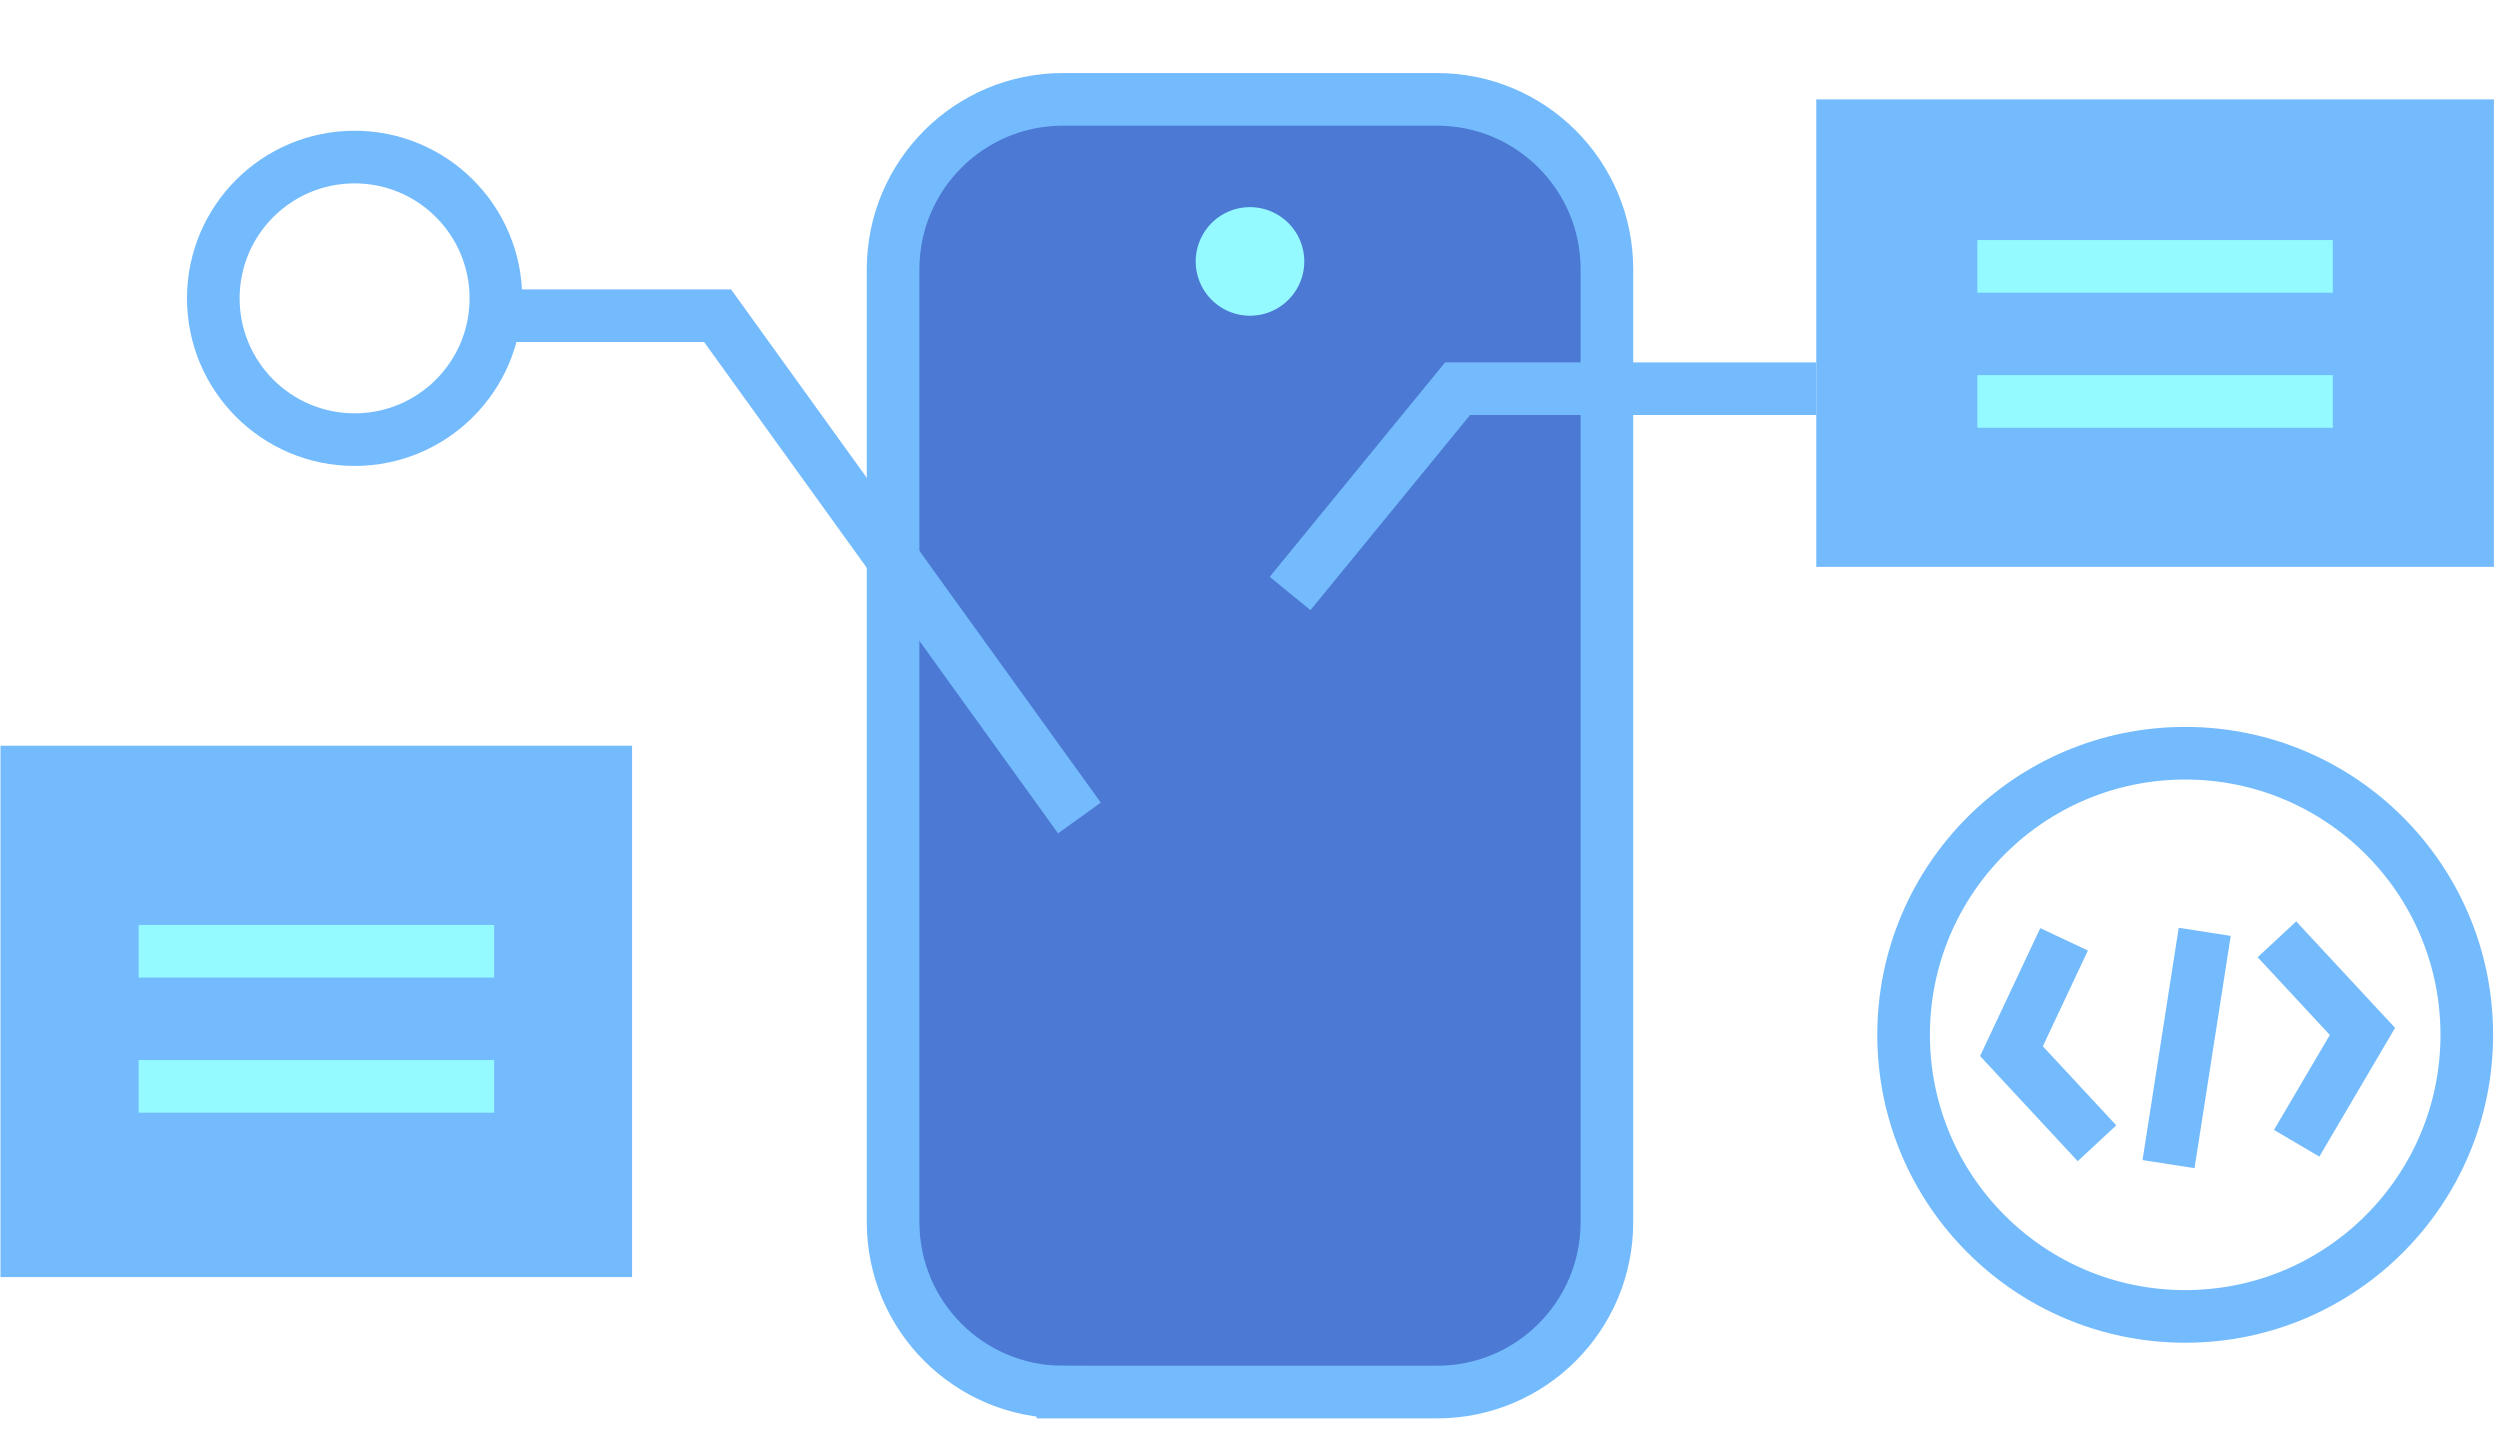<svg xmlns="http://www.w3.org/2000/svg" width="190" height="110" fill="none"><path fill="#74BBFD" d="M.038 97.058h48V56.675h-48v40.383Z"/><path stroke="#94FAFF" stroke-linejoin="round" stroke-width="4" d="M37.554 72.297H10.537m27.017 10.268H10.537"/><path stroke="#74BBFD" stroke-miterlimit="10" stroke-width="4" d="m156.871 71.388-4 8.5 6.5 7m15.175 0 5-8.5-6.5-7m-5.487-.569-2.75 17.655"/><path fill="#4B79D3" stroke="#74BBFD" stroke-miterlimit="10" stroke-width="4" d="M80.784 105.797h28.432c7.13 0 12.909-5.779 12.909-12.908V20.46c0-7.13-5.779-12.909-12.909-12.909H80.784c-7.13 0-12.909 5.78-12.909 12.909v72.428c0 7.129 5.78 12.908 12.909 12.908Z"/><path fill="#94FAFF" d="M95 23.994a4.125 4.125 0 1 0 0-8.25 4.125 4.125 0 0 0 0 8.25Z"/><path fill="#74BBFD" d="M138.037 43.08h51.5V7.553h-51.5v35.529Z"/><path stroke="#74BBFD" stroke-miterlimit="10" stroke-width="4" d="M166.075 100.048c11.82 0 21.401-9.582 21.401-21.401 0-11.82-9.581-21.402-21.401-21.402-11.819 0-21.401 9.582-21.401 21.402 0 11.819 9.582 21.401 21.401 21.401ZM26.95 33.412c5.93 0 10.737-4.807 10.737-10.737s-4.808-10.738-10.738-10.738-10.738 4.807-10.738 10.738c0 5.93 4.808 10.737 10.738 10.737Zm55.087 28.755-27.5-38.173h-16.85m100.35 5.546h-27.258L98.046 45.105"/><path stroke="#94FAFF" stroke-linejoin="round" stroke-width="4" d="M177.296 20.244h-27.017m27.017 10.268h-27.017"/></svg>